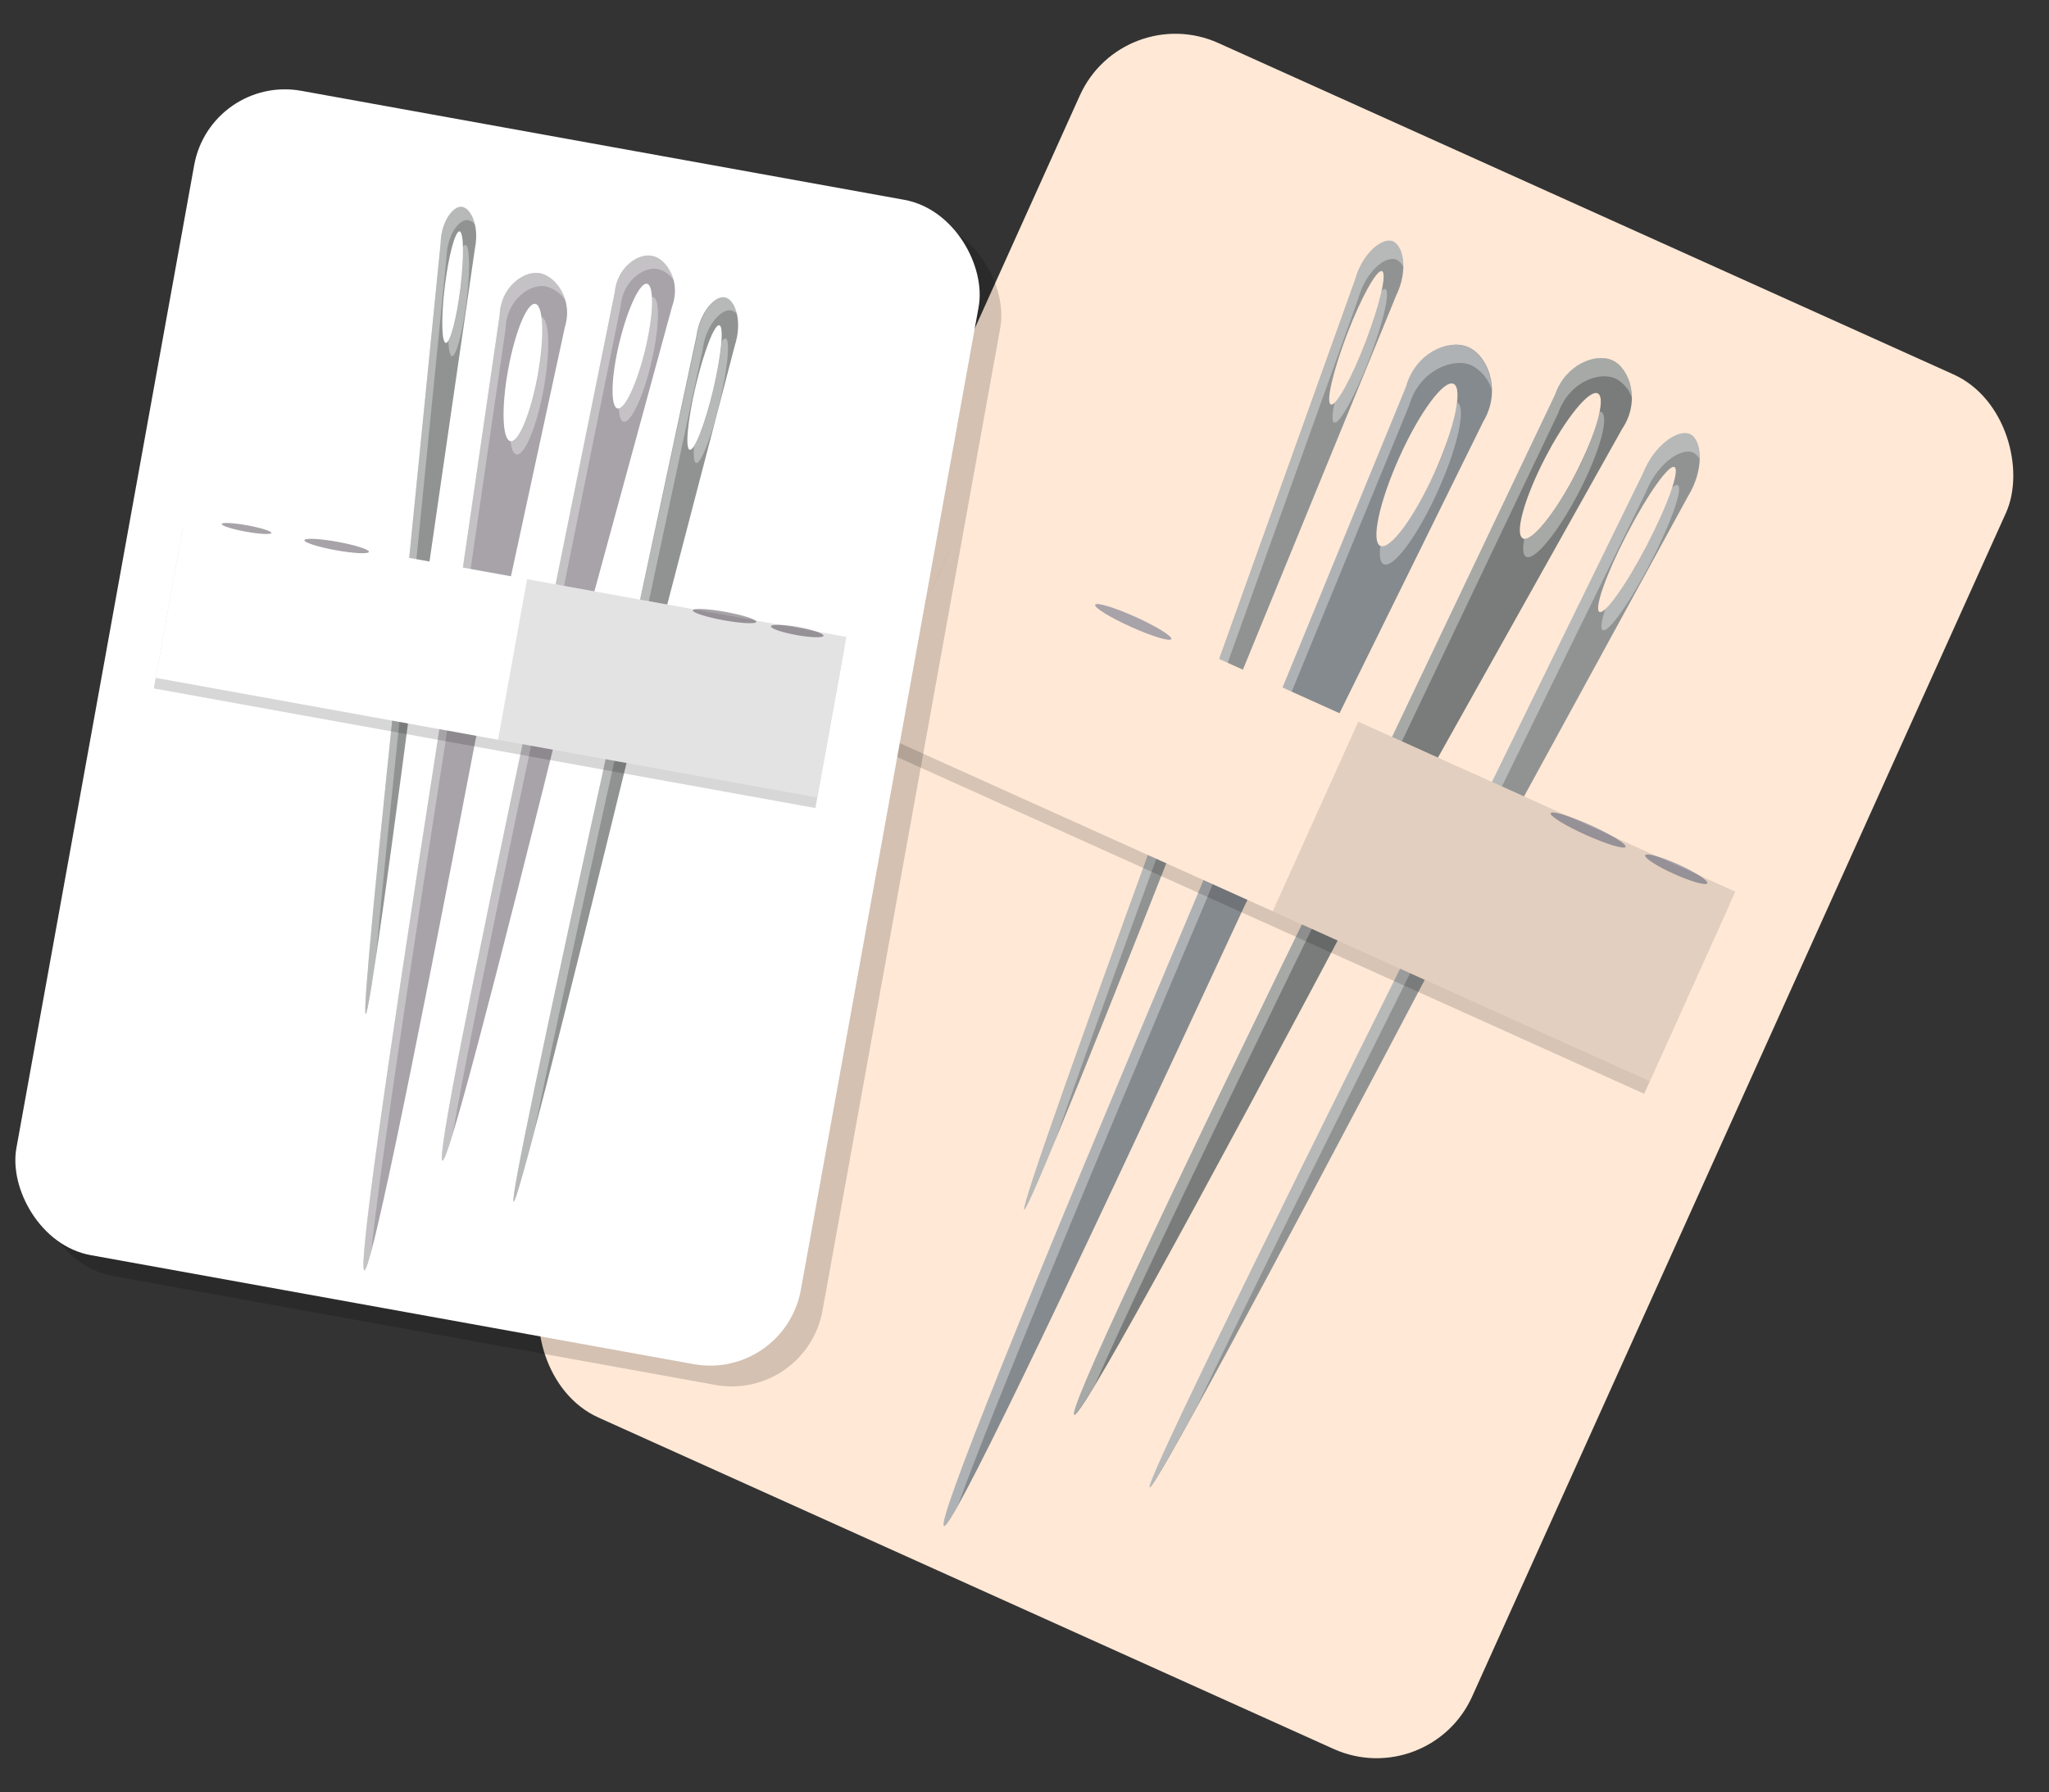 <svg xmlns="http://www.w3.org/2000/svg" viewBox="-2.279 -5.112 310.834 271.914"><rect x="-2.279" y="-5.112" width="310.834" height="271.914" fill="#333333" stroke="none"/><title>Depositphotos_125585566_16</title><g data-name="Layer 2"><rect x="114.25" y="16.44" width="154.11" height="228.79" rx="15.89" ry="15.89" transform="rotate(24.27 191.274 130.803)" fill="#ffe8d6"/><path d="M220.32 47.5c-3-1.17-7.9 1-9.31 6.07l-31.09 75.77c-27.59 65.33-40.13 96.62-39 97.1s15.81-29.83 45.62-94.14l36.2-73.46c2.83-4.72.66-10.12-2.42-11.34zm-13.19 30.23c-1.47-.66-.17-6.7 2.89-13.5s6.73-11.76 8.2-11.1.17 6.7-2.89 13.5-6.73 11.76-8.2 11.1z" fill="#858a8e"/><g opacity=".34" fill="#fff"><path d="M180.43 132.11l31.09-75.77c1.41-5 6.35-7.24 9.31-6.07A6.12 6.12 0 0 1 224 54c-.05-3-1.69-5.67-3.72-6.47-3-1.17-7.9 1-9.31 6.07l-31.09 75.77c-27.59 65.33-40.13 96.62-39 97.1.21.09 1-1 2.24-3.33 4.34-12.05 16.57-41.92 37.31-91.03z"/><path d="M207.64 80.5c1.47.66 5.14-4.31 8.2-11.1s4.34-12.75 2.92-13.48a40.72 40.72 0 0 1-3.43 10.71c-3.06 6.79-6.73 11.76-8.2 11.1-.2 1.51-.04 2.52.51 2.77z"/></g><path d="M242.32 49.57c-2.58-1.18-7.13.65-8.69 5.17l-32.29 67.83c-28.54 58.45-41.61 86.47-40.67 87s15.91-26.56 46.38-84L243.78 60c2.85-4.2 1.22-9.2-1.46-10.43zm-13.59 27c-1.27-.66.24-6.11 3.38-12.18s6.72-10.46 8-9.8-.24 6.11-3.38 12.18-6.73 10.49-8 9.83z" fill="#797c7a"/><g opacity=".34" fill="#fff"><path d="M229.24 79.37c1.27.66 4.85-3.73 8-9.8s4.66-11.53 3.38-12.18a.59.59 0 0 0-.22-.06 39.08 39.08 0 0 1-3.67 9.48c-3 5.75-6.34 10-7.77 9.86-.29 1.46-.22 2.45.28 2.7z"/><path d="M201.84 125.34l32.29-67.83c1.56-4.52 6.11-6.35 8.69-5.17a5.12 5.12 0 0 1 2.45 2.88c0-2.61-1.27-4.88-3-5.65-2.58-1.18-7.13.65-8.69 5.17l-32.29 67.83c-28.54 58.45-41.61 86.47-40.67 87 .23.12 1.32-1.45 3.29-4.73 5.24-11.93 17.7-38.07 37.93-79.5z"/></g><path d="M208.9 31.46c-1.59-.48-4.51 1.88-5.62 5.89l-22.17 61.88c-19.56 53.46-28.55 79-28 79.18s10.74-24.85 31.49-77.83l24.91-60.82c1.94-3.99 1.05-7.76-.61-8.3zm-9.29 24.8c-.78-.3.32-5.07 2.46-10.66s4.52-9.87 5.3-9.57-.32 5.07-2.46 10.66-4.51 9.87-5.3 9.57z" fill="#919393"/><g opacity=".34" fill="#fff"><path d="M200.12 59c.78.3 3.16-4 5.3-9.57s3.24-10.36 2.46-10.66c-.14-.05-.34 0-.57.27a56.21 56.21 0 0 1-2.4 7.62c-1.76 4.58-3.67 8.28-4.73 9.3-.38 1.78-.43 2.92-.06 3.04z"/><path d="M181.62 102l22.18-61.87c1.1-4 4-6.38 5.62-5.89a2.15 2.15 0 0 1 1.21 1.22c0-2.1-.69-3.68-1.72-4-1.59-.48-4.51 1.88-5.62 5.89l-22.18 61.88c-19.56 53.46-28.55 79-28 79.18.21.08 1.75-3.33 4.66-10.35 4.41-12.61 12.23-34.45 23.85-66.06z"/></g><path d="M254.05 60.75c-1.74-.75-5.35 1.57-7.11 6l-33 67.45c-29 58.22-42.44 86-41.81 86.37s15.34-26.85 45.62-84.39l36-65.91c2.64-4.27 2.12-8.74.3-9.52zm-13.69 27c-.85-.44 1-5.72 4.15-11.79s6.38-10.64 7.23-10.2-1 5.72-4.15 11.79-6.38 10.62-7.23 10.18z" fill="#919393"/><g opacity=".34" fill="#fff"><path d="M241.23 87.34c-.58 1.79-.75 3-.37 3.16.85.44 4.09-4.12 7.23-10.2s5-11.35 4.15-11.79c-.19-.1-.49 0-.88.39a62.68 62.68 0 0 1-3.78 8.63c-2.45 4.75-4.96 8.57-6.35 9.81z"/><path d="M214.42 137l33-67.45c1.76-4.42 5.37-6.74 7.11-6a2.13 2.13 0 0 1 1 1c.06-1.92-.53-3.39-1.51-3.8-1.74-.75-5.35 1.57-7.11 6l-33 67.45c-29 58.22-42.44 86-41.81 86.36.24.12 2.62-3.91 7.2-12.25 6.63-13.88 18.24-37.47 35.12-71.31z"/></g><path opacity=".16" d="M141.627 78.663l118.483 53.423-12.972 28.77-118.483-53.422z"/><path fill="#ffe8d6" d="M142.483 76.76l118.483 53.423-12.972 28.77-118.483-53.422z"/><ellipse cx="169.62" cy="89.25" rx=".83" ry="6.33" transform="rotate(-65.73 169.63 89.244)" fill="#a7a3a9"/><ellipse cx="239.08" cy="120.56" rx=".82" ry="6.23" transform="rotate(-65.8 239.075 121.037)" fill="#a7a3a9"/><ellipse cx="252.01" cy="126.78" rx=".79" ry="5.17" transform="rotate(-65.73 252.014 126.782)" fill="#a7a3a9"/><path opacity=".11" d="M203.772 104.397l57.186 25.784-12.972 28.77-57.186-25.784z"/><rect x="16.02" y="18.66" width="120.93" height="179.54" rx="13.99" ry="13.99" transform="rotate(10.25 76.485 108.402)" opacity=".17"/><rect x="12.74" y="15.5" width="120.93" height="179.54" rx="13.99" ry="13.99" transform="rotate(10.25 73.165 105.215)" fill="#fff"/><path d="M79.45 36.31c-2.45-.31-5.81 2.3-5.93 6.39l-9.26 63.6c-8.58 55-12.18 81.19-11.27 81.35s6.37-25.71 16.84-80.34l13.59-62.82c1.29-4.14-1.42-7.84-3.97-8.18zm-4.29 25.52c-1.24-.22-1.41-5.07-.36-10.83s2.89-10.24 4.13-10 1.41 5.07.36 10.83-2.89 10.23-4.13 10z" fill="#a7a3a9"/><g opacity=".34" fill="#fff"><path d="M65.17 108.31l9.26-63.6c.12-4.09 3.46-6.72 5.93-6.39a4.8 4.8 0 0 1 3.15 2.21c-.62-2.31-2.36-4-4.07-4.22-2.44-.31-5.8 2.3-5.92 6.39l-9.26 63.6c-8.58 55-12.18 81.19-11.27 81.35.18 0 .54-1 1.07-3 1.02-9.94 4.66-35.01 11.11-76.34z"/><path d="M76.07 63.84c1.24.22 3.09-4.26 4.13-10s.88-10.54-.34-10.84a32 32 0 0 1-.57 8.81c-1 5.75-2.89 10.24-4.13 10 .13 1.19.45 1.95.91 2.03z"/></g><path d="M96.6 33.7c-2.19-.41-5.3 1.85-5.63 5.59l-11.7 57.78C68.66 147 64 170.82 64.84 171s7.06-23.25 19.34-72.77l15.51-56.87c1.37-3.73-.81-7.23-3.09-7.66zm-5.2 23.17c-1.09-.26-1-4.7.26-9.92s3.13-9.24 4.22-9 1 4.7-.26 9.92-3.13 9.26-4.23 9z" fill="#a7a3a9"/><g opacity=".34" fill="#fff"><path d="M92.31 58.88c1.09.26 3-3.76 4.22-9s1.35-9.66.26-9.92a.47.47 0 0 0-.18 0 30.67 30.67 0 0 1-1 7.91c-1.17 4.94-2.93 8.81-4 9 .03 1.13.27 1.91.7 2.01z"/><path d="M80.19 99.08L91.88 41.3c.33-3.74 3.44-6 5.63-5.59a4 4 0 0 1 2.41 1.73 4.84 4.84 0 0 0-3.32-3.74c-2.19-.41-5.3 1.85-5.63 5.59l-11.7 57.78C68.66 147 64 170.82 64.84 171c.2 0 .73-1.35 1.6-4.23 1.71-10.03 6.22-32.3 13.75-67.69z"/></g><path d="M67.71 26.27c-1.31-.07-3.08 2.29-3.15 5.56l-5.12 51.32c-4.73 44.42-6.72 65.55-6.24 65.6s3.45-21 9.18-65.24l7.4-51c.69-3.44-.71-6.17-2.07-6.24zm-2.36 20.65c-.65-.08-.72-3.92-.15-8.58S66.76 30 67.42 30s.72 3.92.15 8.58S66 47 65.35 46.92z" fill="#919393"/><g opacity=".34" fill="#fff"><path d="M66.27 48.93c.65.08 1.65-3.63 2.22-8.29s.5-8.5-.15-8.58c-.12 0-.25.1-.38.31a44.11 44.11 0 0 1-.38 6.26c-.47 3.82-1.22 7-1.83 8 .03 1.37.25 2.26.52 2.3z"/><path d="M60.35 85.16l5.12-51.32c.08-3.26 1.85-5.62 3.15-5.56a1.69 1.69 0 0 1 1.15.7c-.37-1.61-1.22-2.67-2.06-2.71-1.31-.07-3.08 2.29-3.15 5.56l-5.12 51.32c-4.73 44.42-6.72 65.55-6.24 65.6.18 0 .7-2.87 1.58-8.76.93-10.44 2.77-28.56 5.57-54.83z"/></g><path d="M107.65 40c-1.47-.24-3.77 2.21-4.28 5.91l-12.32 57.61c-11 49.84-15.95 73.58-15.41 73.7s6.58-23.36 18.69-72.92l14.87-57c1.22-3.79-.01-7.07-1.55-7.3zm-5.29 23.14c-.73-.17-.32-4.54.92-9.76s2.83-9.31 3.56-9.14.32 4.54-.92 9.76-2.83 9.3-3.56 9.13z" fill="#919393"/><g opacity=".34" fill="#fff"><path d="M103 62.66c-.1 1.47 0 2.4.32 2.48.73.17 2.33-3.92 3.56-9.14s1.65-9.59.92-9.76c-.16 0-.36.13-.59.47a49.17 49.17 0 0 1-1.29 7.29c-.92 4.07-2.15 7.46-2.92 8.66z"/><path d="M92 105.53l12.32-57.63c.5-3.7 2.81-6.15 4.28-5.91a1.67 1.67 0 0 1 1 .6c-.32-1.47-1.05-2.48-1.87-2.61-1.47-.24-3.77 2.21-4.28 5.91l-12.4 57.63c-11 49.84-15.95 73.58-15.41 73.7.21 0 1.25-3.47 3.15-10.7 2.42-11.81 6.77-31.97 13.21-60.99z"/></g><path opacity=".16" d="M25.46 74.986l100.362 18.149-4.406 24.365L21.053 99.35z"/><path fill="#fff" d="M25.75 73.384l100.362 18.148-4.406 24.365L21.344 97.748z"/><ellipse cx="35.12" cy="75.08" rx=".49" ry="3.83" transform="rotate(-79.75 35.12 75.08)" fill="#a7a3a9"/><ellipse cx="48.79" cy="77.73" rx=".65" ry="4.97" transform="rotate(-79.75 48.797 77.734)" fill="#a7a3a9"/><ellipse cx="107.63" cy="88.37" rx=".65" ry="4.89" transform="rotate(-79.75 107.637 88.364)" fill="#a7a3a9"/><ellipse cx="118.66" cy="90.64" rx=".62" ry="4.05" transform="rotate(-79.75 118.66 90.642)" fill="#a7a3a9"/><path opacity=".11" d="M77.68 82.774l48.434 8.759-4.406 24.364-48.434-8.758z"/></g></svg>